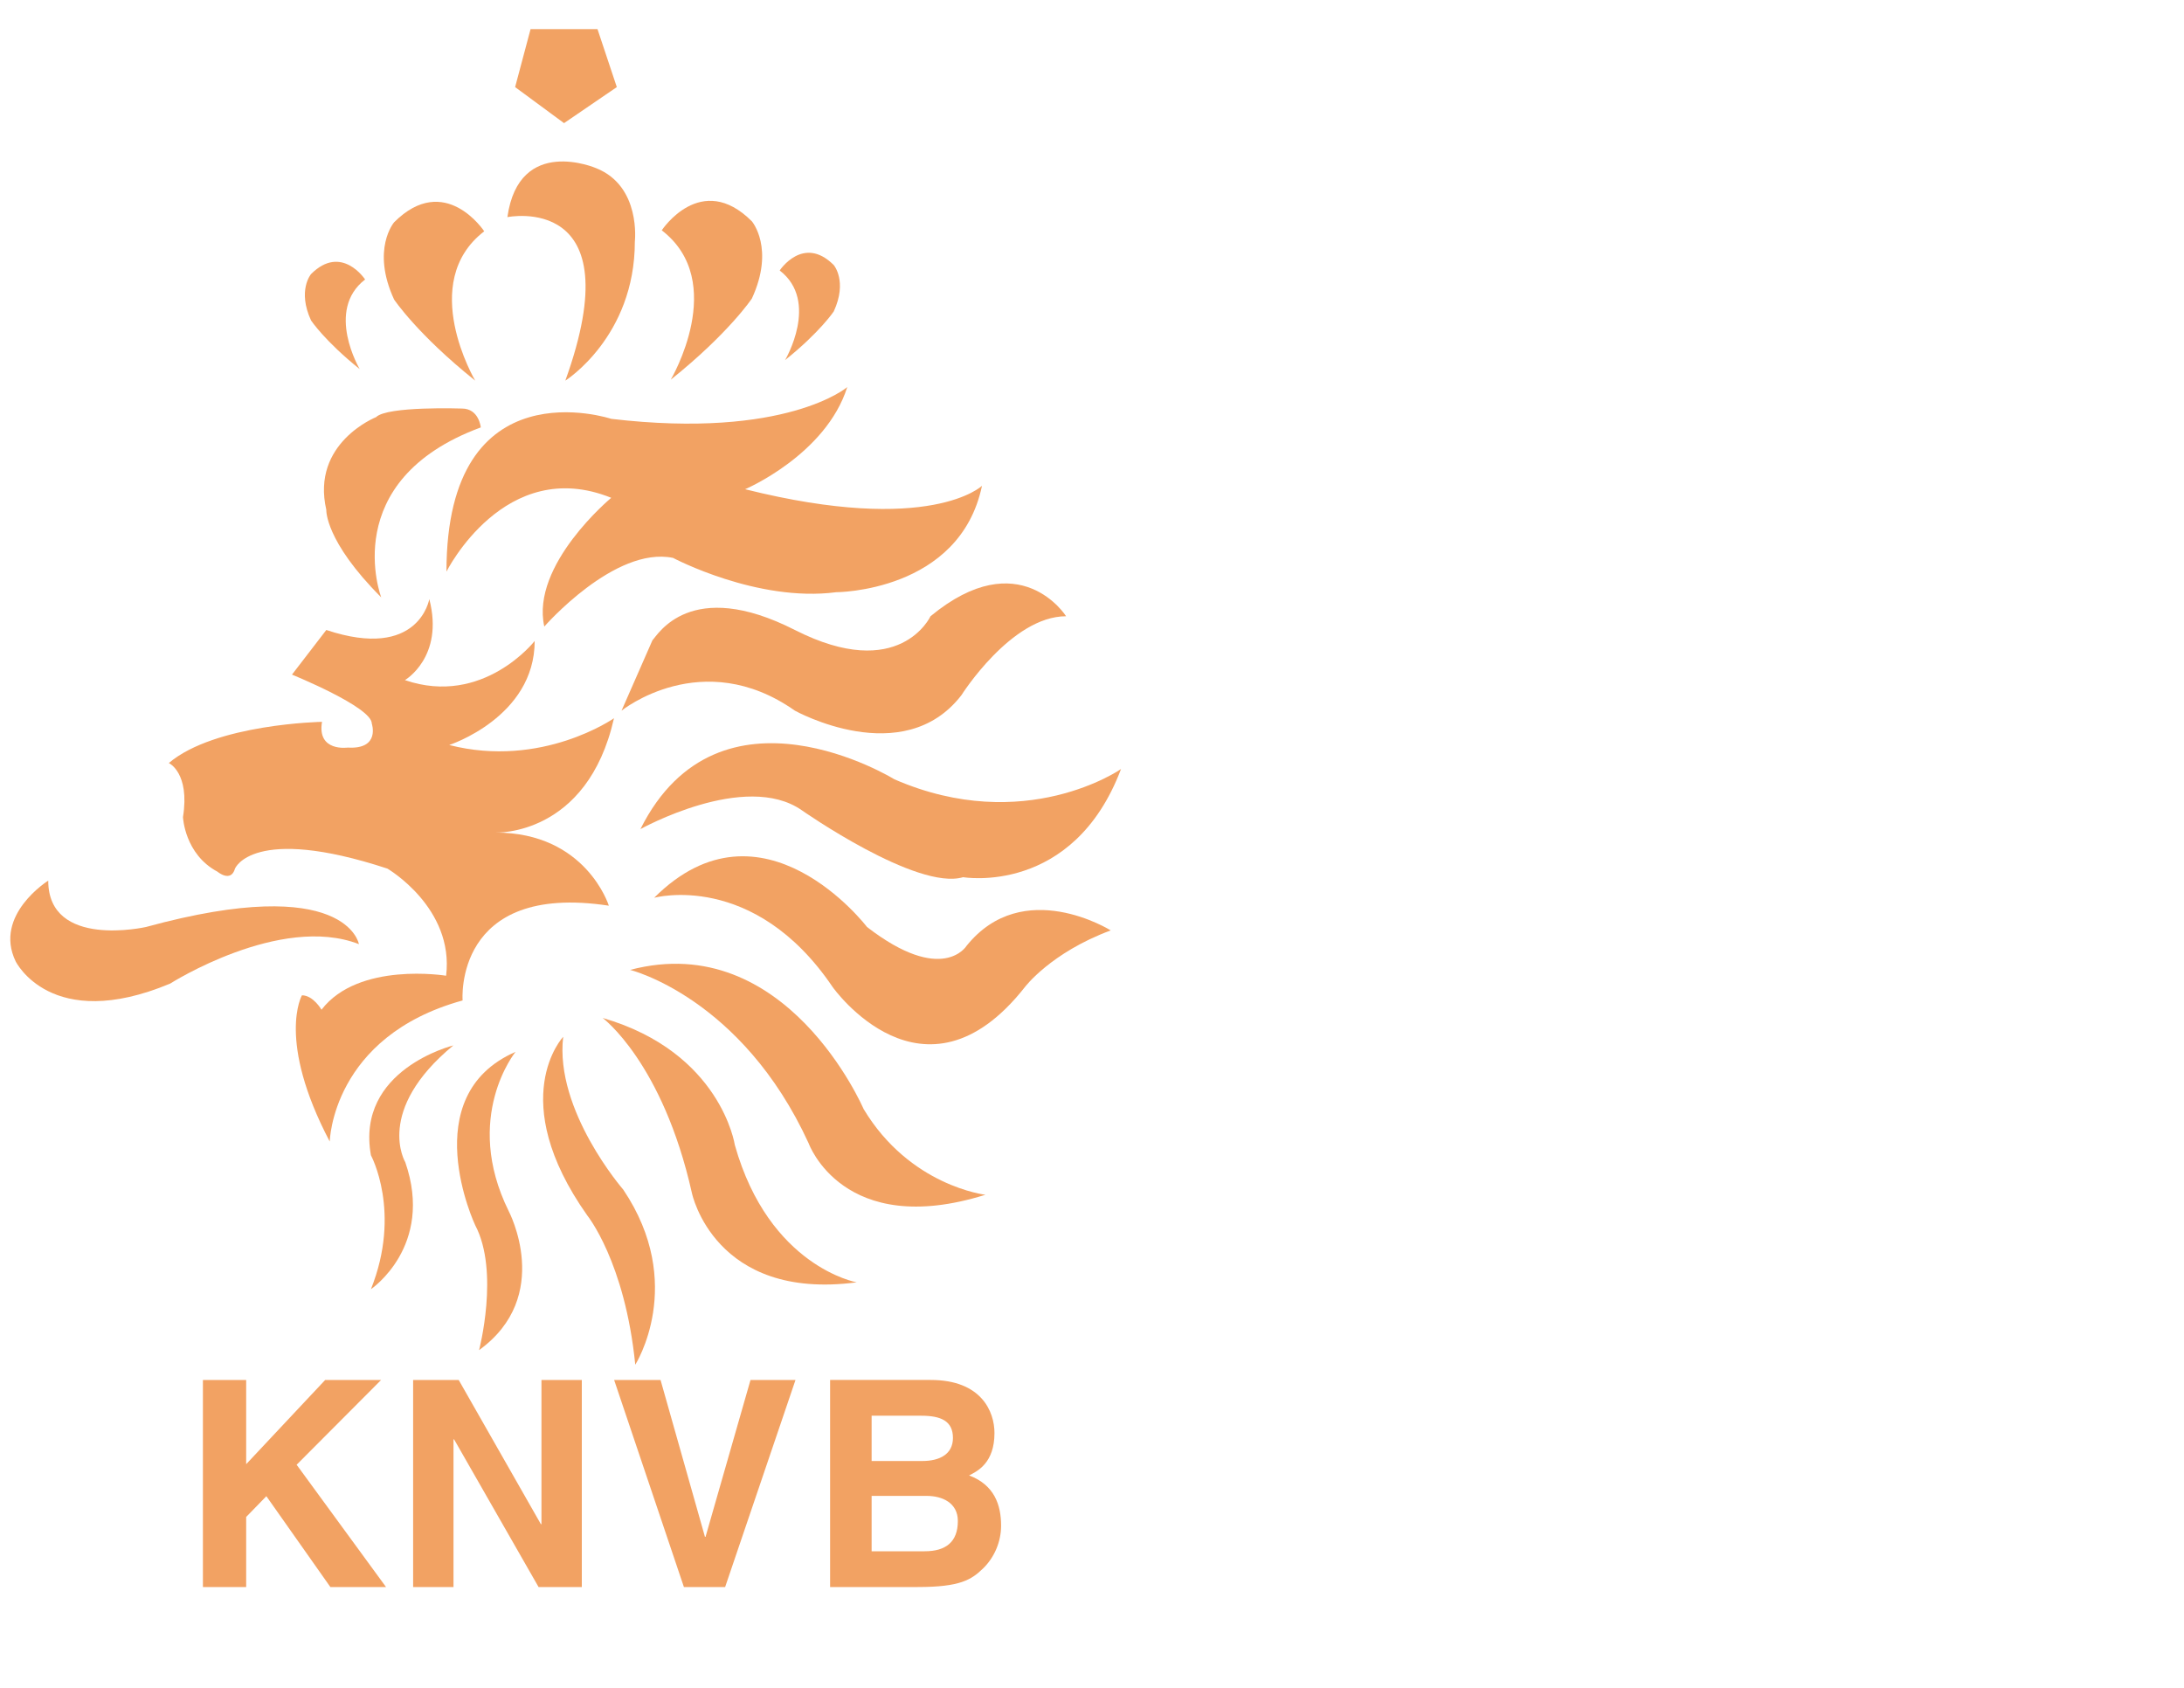 <svg enable-background="new 0 0 792 612" viewBox="0 0 792 612" xmlns="http://www.w3.org/2000/svg"><path d="M 192.402 10.57 L 186.801 31.578 L 204.54 44.649 L 223.681 31.578 L 216.678 10.57 Z" fill="#f2a263"/><path d="M 183.999 78.729 c 0 0 45.75 -9.336 21.009 59.288 c 0 0 25.21 -15.872 25.21 -50.417 c 0 0 2.335 -20.075 -14.005 -26.611 C 216.211 60.988 188.202 48.85 183.999 78.729 z" fill="#f2a263"/><path d="M 175.596 83.865 c 0 0 -14.237 -21.709 -32.679 -3.267 c 0 0 -8.403 9.802 0 28.01 c 0 0 8.404 12.605 29.412 29.409 C 172.329 138.017 151.321 102.538 175.596 83.865 z" fill="#f2a263"/><path d="M 132.403 101.34 c 0 0 -8.542 -13.025 -19.607 -1.96 c 0 0 -5.041 5.883 0 16.807 c 0 0 5.043 7.562 17.647 17.644 C 130.443 133.831 117.84 112.544 132.403 101.34 z" fill="#f2a263"/><path d="M 239.976 83.515 c 0 0 14.238 -21.708 32.679 -3.268 c 0 0 8.403 9.803 0 28.01 c 0 0 -8.403 12.606 -29.41 29.41 C 243.245 137.667 264.252 102.188 239.976 83.515 z" fill="#f2a263"/><path d="M 282.745 98.073 c 0 0 8.544 -13.025 19.608 -1.961 c 0 0 5.041 5.882 0 16.807 c 0 0 -5.043 7.563 -17.647 17.646 C 284.706 130.564 297.309 109.276 282.745 98.073 z" fill="#f2a263"/><path d="M 138.248 216.603 c 0 0 -16.181 -42.328 36.103 -61.624 c 0 0 -.622 -6.846 -6.846 -6.846 c 0 0 -27.077 -.935 -31.123 3.112 c 0 0 -23.653 9.336 -18.052 33.611 C 118.33 184.857 117.709 196.063 138.248 216.603 z" fill="#f2a263"/><path d="M 161.902 207.265 c 0 0 21.165 -42.328 59.756 -26.765 c 0 0 -29.257 24.276 -24.276 46.684 c 0 0 25.521 -29.255 46.684 -24.897 c 0 0 30.498 16.183 59.133 12.449 c 0 0 44.818 -.002 52.909 -38.592 c 0 0 -18.672 18.05 -85.899 1.245 c 0 0 29.256 -12.447 37.037 -37.035 c 0 0 -22.095 18.984 -85.587 11.515 C 221.658 151.867 161.902 131.95 161.902 207.265 z" fill="#f2a263"/><path d="M 225.393 257.685 c 0 0 29.254 -23.653 62.866 0 c 0 0 39.216 21.787 60.38 -5.602 c 0 0 18.049 -28.633 37.968 -28.633 c 0 0 -16.804 -26.768 -49.172 0 c 0 0 -11.207 24.273 -49.176 4.979 c -37.968 -19.296 -49.794 1.868 -51.662 3.734 L 225.393 257.685 z" fill="#f2a263"/><path d="M 232.238 300.633 c 0 0 37.971 -21.162 58.513 -6.847 c 0 0 41.705 29.257 58.51 24.276 c 0 0 39.838 6.846 57.267 -39.215 c 0 0 -34.856 24.276 -82.164 3.735 C 324.363 282.582 260.871 243.368 232.238 300.633 z" fill="#f2a263"/><path d="M 237.219 325.532 c 0 0 36.104 -9.961 64.735 32.368 c 0 0 32.988 46.683 69.714 0 c 0 0 9.339 -12.45 31.123 -20.542 c 0 0 -31.745 -19.919 -52.286 5.603 c 0 0 -8.717 14.315 -36.104 -6.848 C 314.402 336.113 276.433 286.318 237.219 325.532 z" fill="#f2a263"/><path d="M 228.504 351.676 c 0 0 40.46 9.957 64.736 62.865 c 0 0 12.449 34.857 64.111 18.673 c 0 0 -27.387 -3.11 -44.192 -31.121 C 313.159 402.094 285.146 336.735 228.504 351.676 z" fill="#f2a263"/><path d="M 218.546 369.103 c 0 0 21.784 16.185 32.367 63.491 c 0 0 8.09 39.213 59.754 32.367 c 0 0 -31.742 -5.6 -44.192 -49.795 C 266.475 415.165 261.495 381.553 218.546 369.103 z" fill="#f2a263"/><path d="M 204.229 375.95 c 0 0 -21.164 22.407 8.714 64.734 c 0 0 13.693 16.807 17.428 54.153 c 0 0 18.675 -29.256 -4.357 -63.49 C 226.015 431.348 201.117 402.718 204.229 375.95 z" fill="#f2a263"/><path d="M 164.391 379.063 c 0 0 -35.48 8.716 -29.877 39.837 c 0 0 11.204 20.542 0 48.552 c 0 0 23.03 -15.563 12.449 -46.063 C 146.963 421.389 135.759 402.714 164.391 379.063 z" fill="#f2a263"/><path d="M 155.678 217.225 c 0 0 -3.735 22.408 -37.347 11.204 l -12.449 16.184 c 0 0 28.944 11.748 28.944 17.741 c 0 0 3.19 9.413 -8.714 8.713 c 0 0 -11.204 1.633 -9.336 -9.336 c 0 0 -38.748 .7 -55.554 14.938 c 0 0 7.702 3.502 5.135 19.608 c 0 0 .562 13.444 12.511 19.793 c 0 0 4.855 4.108 6.349 -1.12 c 0 0 6.349 -16.058 55.274 0 c 0 0 24.274 14.19 21.287 38.841 c 0 0 -31.744 -5.227 -45.19 12.325 c 0 0 -2.989 -5.228 -7.096 -5.228 c 0 0 -9.27 16.175 10.085 53.032 c 0 0 .747 -38.094 48.178 -51.165 c 0 0 -3.363 -42.948 53.032 -34.359 c 0 0 -8.217 -26.515 -41.082 -26.515 c 0 0 33.239 1.494 42.949 -41.456 c 0 0 -26.142 18.301 -59.754 9.71 c 0 0 30.997 -10.083 30.997 -37.721 c 0 0 -18.673 23.903 -47.056 14.192 C 146.839 246.604 161.156 238.264 155.678 217.225 z" fill="#f2a263"/><path d="M 130.156 342.339 c 0 0 -4.356 -26.146 -77.183 -6.226 c 0 0 -35.48 8.091 -35.48 -16.807 c 0 0 -19.919 12.45 -11.827 29.255 c 0 0 12.761 26.142 56.022 8.092 C 61.688 356.654 101.625 331.258 130.156 342.339 z" fill="#f2a263"/><path d="M 186.956 381.397 c 0 0 -19.296 23.653 -2.489 57.732 c 0 0 16.338 30.811 -10.737 50.418 c 0 0 7.469 -28.477 -1.401 -45.282 C 172.329 444.265 150.23 397.423 186.956 381.397 z" fill="#f2a263"/><path d="M 89.272 575.446 H 73.586 v -75.082 h 15.686 v 30.535 l 28.651 -30.535 h 20.289 l -30.641 30.744 l 32.419 44.339 h -20.183 l -23.215 -32.94 l -7.32 7.529 V 575.446 z" fill="#f2a263"/><path d="M 196.352 500.364 h 14.639 v 75.082 h -15.685 l -30.639 -53.54 h -.209 v 53.54 h -14.64 v -75.082 h 16.522 l 29.803 52.286 h .21 V 500.364 z" fill="#f2a263"/><path d="M 272.165 500.364 h 16.314 l -25.517 75.082 H 248.01 l -25.306 -75.082 h 16.835 l 16.104 56.887 h .21 L 272.165 500.364 z" fill="#f2a263"/><path d="M 316.084 542.401 h 19.974 c 5.647 0 11.294 2.51 11.294 9.098 c 0 7.633 -4.392 10.979 -12.025 10.979 h -19.243 V 542.401 z M 301.026 575.446 h 31.789 c 15.372 0 19.451 -2.614 23.738 -6.796 c 3.975 -3.871 6.483 -9.517 6.483 -15.478 c 0 -7.425 -2.405 -14.745 -11.607 -18.195 c 3.137 -1.568 9.203 -4.601 9.203 -15.372 c 0 -7.738 -4.707 -19.242 -23.11 -19.242 h -36.496 V 575.446 z M 316.084 513.331 h 17.989 c 7.109 0 11.5 1.882 11.5 8.052 c 0 5.96 -4.914 8.365 -11.084 8.365 h -18.405 V 513.331 z" fill="#f2a263"/></svg>